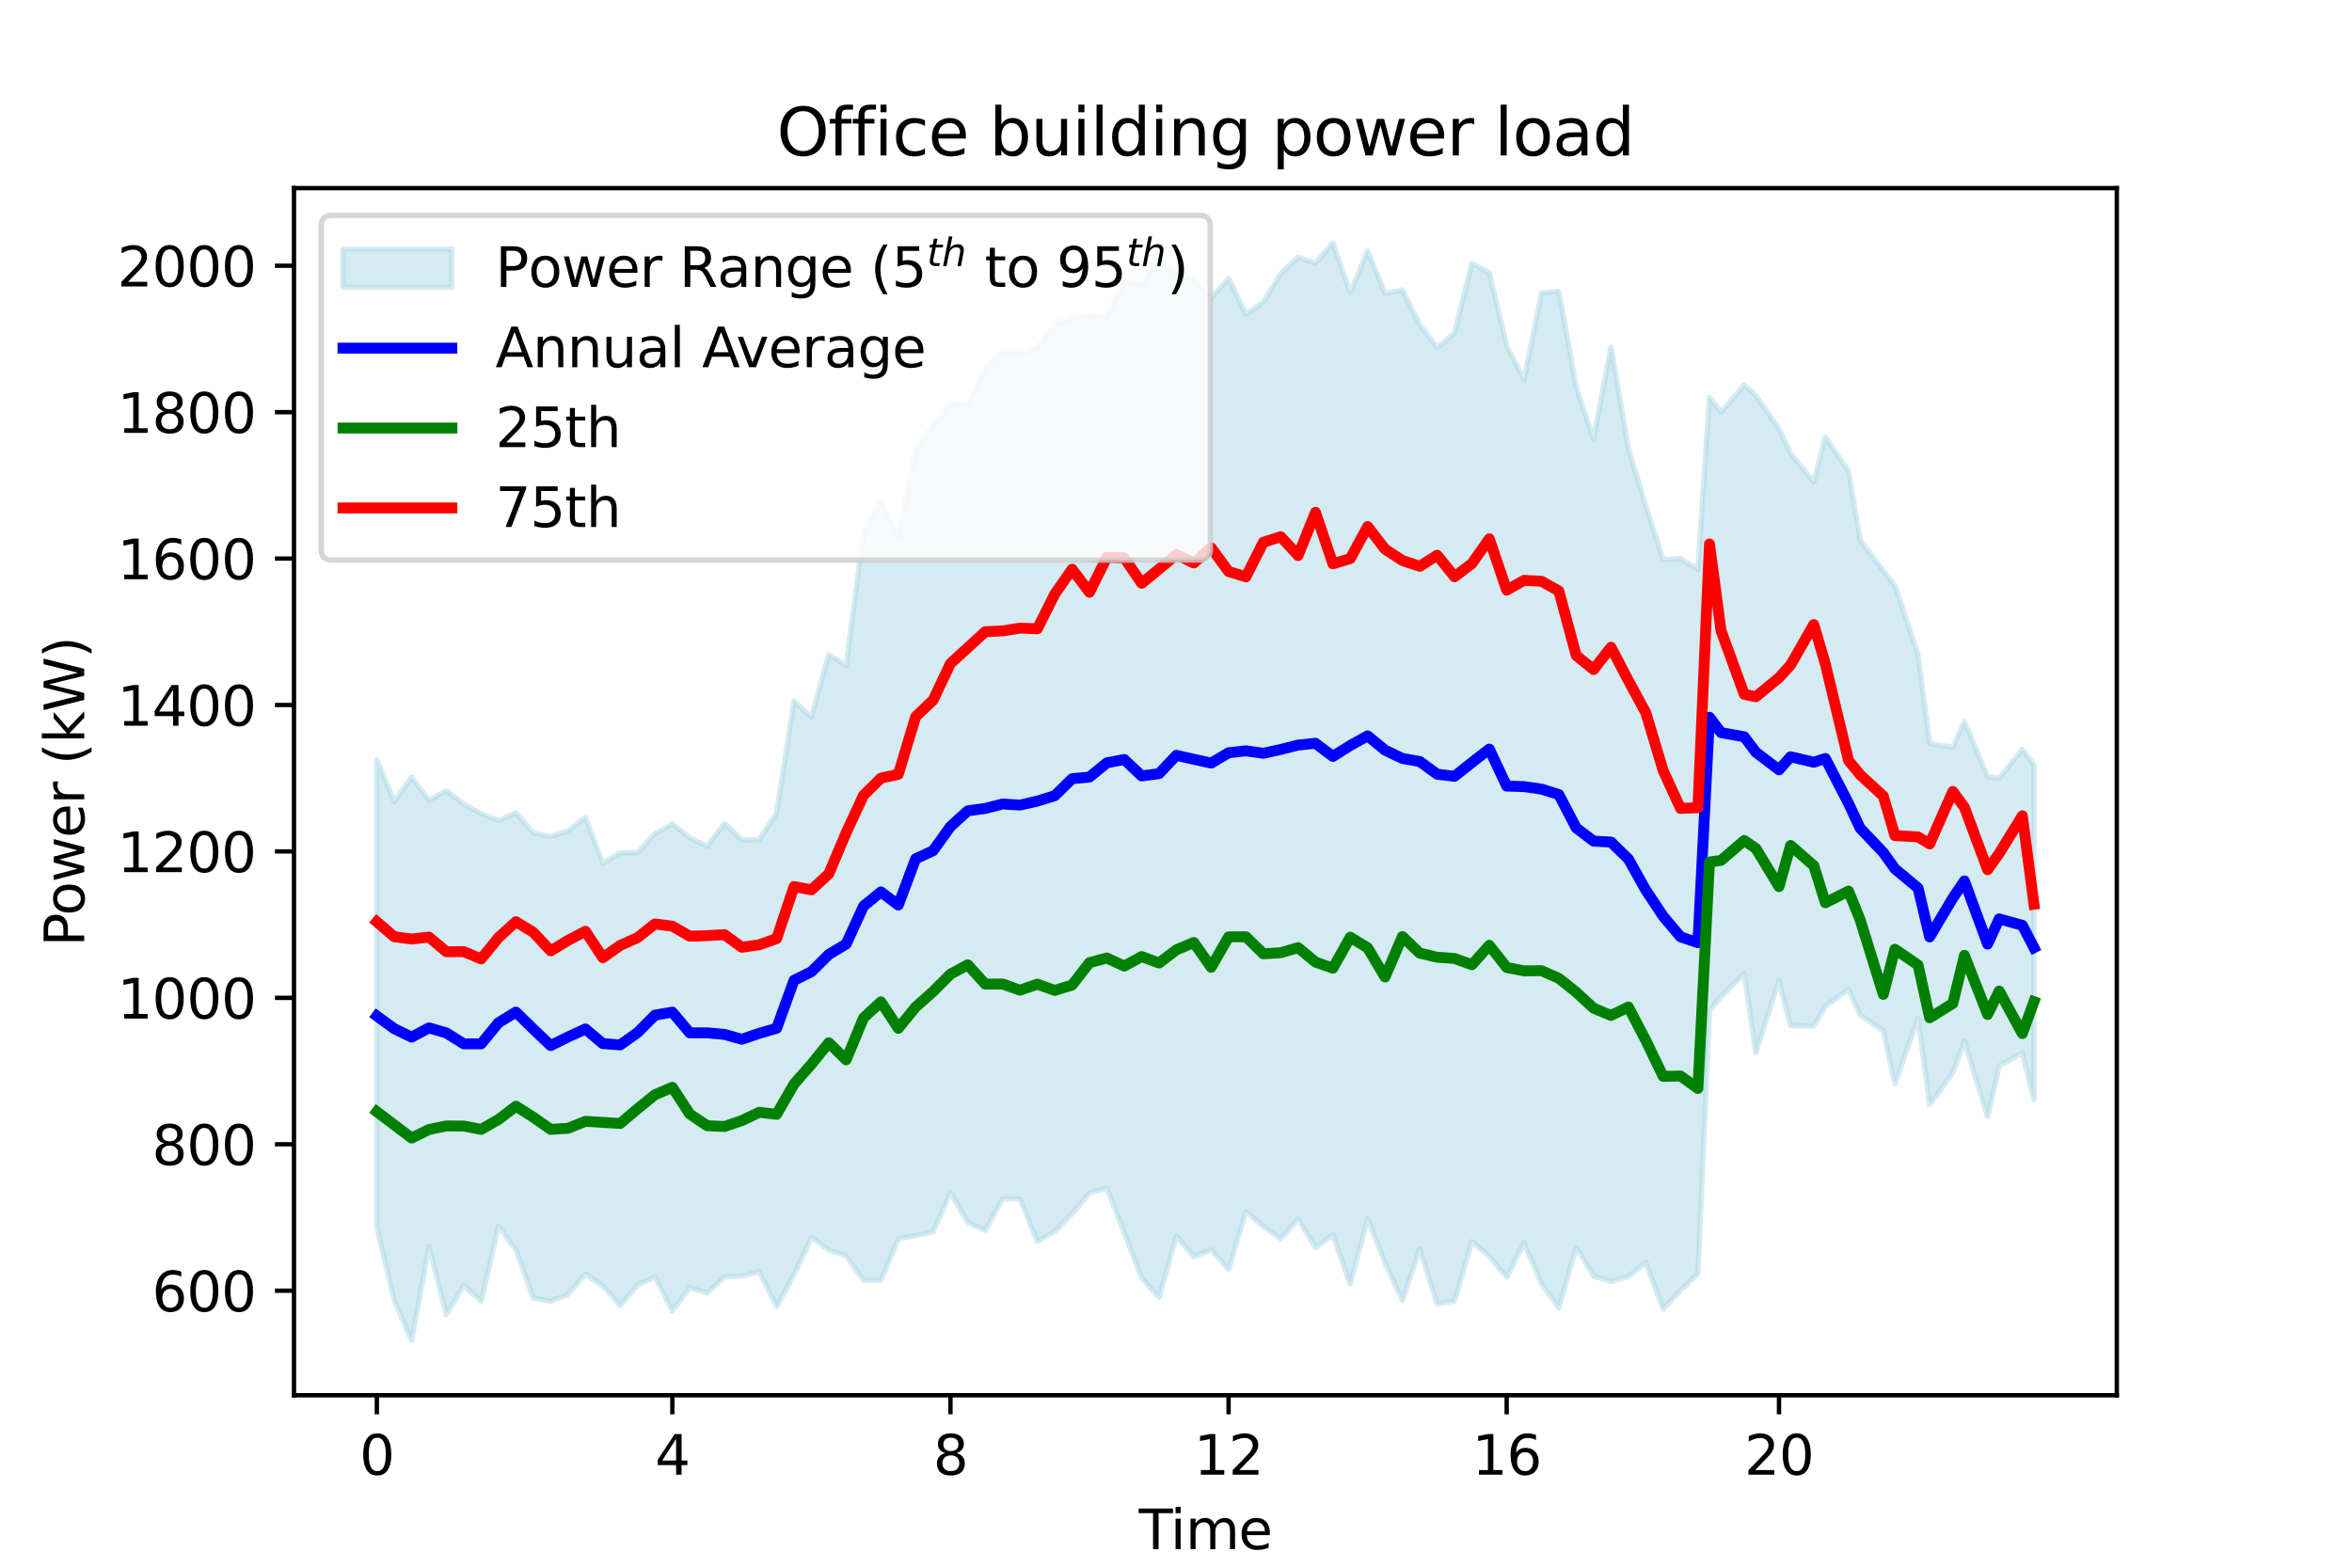 <?xml version="1.0" encoding="utf-8" standalone="no"?>
<!DOCTYPE svg PUBLIC "-//W3C//DTD SVG 1.1//EN"
  "http://www.w3.org/Graphics/SVG/1.1/DTD/svg11.dtd">
<svg xmlns:xlink="http://www.w3.org/1999/xlink" width="432pt" height="288pt" viewBox="0 0 432 288" xmlns="http://www.w3.org/2000/svg" version="1.1">
 <defs>
  <style type="text/css">*{stroke-linejoin: round; stroke-linecap: butt}</style>
 </defs>
 <g id="figure_1">
  <g id="patch_1">
   <path d="M 0 288 
L 432 288 
L 432 0 
L 0 0 
z
" style="fill: #ffffff"/>
  </g>
  <g id="axes_1">
   <g id="patch_2">
    <path d="M 54 256.32 
L 388.8 256.32 
L 388.8 34.56 
L 54 34.56 
z
" style="fill: #ffffff"/>
   </g>
   <g id="PolyCollection_1">
    <defs>
     <path id="m3399d081d1" d="M 69.218 -148.45 
L 69.218 -62.64 
L 72.411 -49.159 
L 75.603 -41.76 
L 78.796 -59.063 
L 81.989 -46.482 
L 85.181 -51.9 
L 88.374 -48.954 
L 91.567 -62.774 
L 94.759 -58.445 
L 97.952 -49.557 
L 101.144 -48.953 
L 104.337 -50.221 
L 107.53 -53.943 
L 110.722 -51.762 
L 113.915 -48.176 
L 117.108 -51.951 
L 120.3 -53.439 
L 123.493 -47.196 
L 126.685 -51.488 
L 129.878 -50.454 
L 133.071 -53.433 
L 136.263 -53.584 
L 139.456 -54.384 
L 142.649 -48.027 
L 145.841 -53.855 
L 149.034 -60.658 
L 152.226 -58.367 
L 155.419 -57.255 
L 158.612 -52.765 
L 161.804 -52.813 
L 164.997 -60.463 
L 168.19 -61.005 
L 171.382 -61.758 
L 174.575 -68.893 
L 177.767 -63.439 
L 180.96 -61.98 
L 184.153 -67.766 
L 187.345 -67.739 
L 190.538 -59.975 
L 193.731 -61.768 
L 196.923 -65.078 
L 200.116 -68.861 
L 203.308 -69.735 
L 206.501 -61.574 
L 209.694 -53.267 
L 212.886 -49.664 
L 216.079 -60.986 
L 219.272 -57.127 
L 222.464 -58.417 
L 225.657 -54.832 
L 228.849 -65.425 
L 232.042 -62.714 
L 235.235 -60.432 
L 238.427 -64.091 
L 241.62 -58.815 
L 244.813 -61.116 
L 248.005 -52.187 
L 251.198 -64.136 
L 254.39 -56.035 
L 257.583 -49.137 
L 260.776 -58.571 
L 263.968 -48.457 
L 267.161 -48.999 
L 270.354 -59.933 
L 273.546 -57.185 
L 276.739 -53.362 
L 279.931 -59.679 
L 283.124 -52.172 
L 286.317 -47.776 
L 289.509 -58.84 
L 292.702 -53.596 
L 295.895 -52.591 
L 299.087 -53.485 
L 302.28 -56.11 
L 305.472 -47.526 
L 308.665 -50.926 
L 311.858 -54.033 
L 313.986 -102.366 
L 316.115 -104.894 
L 320.371 -109.192 
L 322.5 -94.631 
L 326.757 -107.912 
L 328.885 -99.58 
L 333.142 -99.506 
L 335.27 -103.177 
L 339.527 -106.217 
L 341.656 -101.544 
L 345.912 -98.641 
L 348.041 -88.913 
L 352.298 -100.992 
L 354.426 -85.089 
L 358.683 -90.934 
L 360.811 -96.722 
L 365.068 -82.859 
L 367.197 -92.158 
L 371.453 -94.564 
L 373.582 -86.018 
L 373.582 -147.473 
L 373.582 -147.473 
L 371.453 -150.317 
L 367.197 -145.031 
L 365.068 -145.264 
L 360.811 -155.402 
L 358.683 -150.708 
L 354.426 -151.384 
L 352.298 -167.616 
L 348.041 -180.41 
L 345.912 -183.114 
L 341.656 -188.779 
L 339.527 -201.429 
L 335.27 -207.717 
L 333.142 -199.413 
L 328.885 -204.717 
L 326.757 -209.138 
L 322.5 -215.309 
L 320.371 -217.252 
L 316.115 -212.213 
L 313.986 -214.988 
L 311.858 -183.38 
L 308.665 -185.34 
L 305.472 -185.132 
L 302.28 -195.075 
L 299.087 -205.563 
L 295.895 -224.216 
L 292.702 -207.29 
L 289.509 -216.807 
L 286.317 -234.455 
L 283.124 -234.149 
L 279.931 -218.179 
L 276.739 -224.463 
L 273.546 -237.855 
L 270.354 -239.595 
L 267.161 -226.808 
L 263.968 -224.075 
L 260.776 -228.333 
L 257.583 -234.707 
L 254.39 -234.073 
L 251.198 -241.87 
L 248.005 -234.124 
L 244.813 -243.36 
L 241.62 -239.62 
L 238.427 -240.738 
L 235.235 -237.702 
L 232.042 -232.517 
L 228.849 -230.238 
L 225.657 -236.835 
L 222.464 -233.193 
L 219.272 -236.561 
L 216.079 -237.742 
L 212.886 -240.526 
L 209.694 -235.668 
L 206.501 -236.461 
L 203.308 -229.894 
L 200.116 -230.136 
L 196.923 -229.582 
L 193.731 -228.524 
L 190.538 -224.138 
L 187.345 -223.132 
L 184.153 -223.522 
L 180.96 -220.406 
L 177.767 -213.717 
L 174.575 -214.027 
L 171.382 -209.942 
L 168.19 -205.465 
L 164.997 -189.466 
L 161.804 -195.861 
L 158.612 -190.1 
L 155.419 -165.671 
L 152.226 -167.726 
L 149.034 -156.218 
L 145.841 -159.214 
L 142.649 -138.642 
L 139.456 -133.736 
L 136.263 -133.693 
L 133.071 -136.69 
L 129.878 -132.505 
L 126.685 -134.1 
L 123.493 -136.598 
L 120.3 -134.853 
L 117.108 -131.342 
L 113.915 -131.303 
L 110.722 -129.386 
L 107.53 -137.845 
L 104.337 -135.361 
L 101.144 -134.288 
L 97.952 -134.99 
L 94.759 -138.674 
L 91.567 -137.237 
L 88.374 -138.526 
L 85.181 -140.259 
L 81.989 -142.695 
L 78.796 -140.974 
L 75.603 -145.214 
L 72.411 -140.703 
L 69.218 -148.45 
z
" style="stroke: #add8e6; stroke-opacity: 0.5"/>
    </defs>
    <g clip-path="url(#p58f0f48552)">
     <use xlink:href="#m3399d081d1" x="0" y="288" style="fill: #add8e6; fill-opacity: 0.5; stroke: #add8e6; stroke-opacity: 0.5"/>
    </g>
   </g>
   <g id="matplotlib.axis_1">
    <g id="xtick_1">
     <g id="line2d_1">
      <defs>
       <path id="m58520ce8cb" d="M 0 0 
L 0 3.5 
" style="stroke: #000000; stroke-width: 0.8"/>
      </defs>
      <g>
       <use xlink:href="#m58520ce8cb" x="69.218" y="256.32" style="stroke: #000000; stroke-width: 0.8"/>
      </g>
     </g>
     <g id="text_1">
      <!-- 0 -->
      <g transform="translate(66.037 270.918) scale(0.1 -0.1)">
       <defs>
        <path id="DejaVuSans-30" d="M 2034 4250 
Q 1547 4250 1301 3770 
Q 1056 3291 1056 2328 
Q 1056 1369 1301 889 
Q 1547 409 2034 409 
Q 2525 409 2770 889 
Q 3016 1369 3016 2328 
Q 3016 3291 2770 3770 
Q 2525 4250 2034 4250 
z
M 2034 4750 
Q 2819 4750 3233 4129 
Q 3647 3509 3647 2328 
Q 3647 1150 3233 529 
Q 2819 -91 2034 -91 
Q 1250 -91 836 529 
Q 422 1150 422 2328 
Q 422 3509 836 4129 
Q 1250 4750 2034 4750 
z
" transform="scale(0.016)"/>
       </defs>
       <use xlink:href="#DejaVuSans-30"/>
      </g>
     </g>
    </g>
    <g id="xtick_2">
     <g id="line2d_2">
      <g>
       <use xlink:href="#m58520ce8cb" x="123.493" y="256.32" style="stroke: #000000; stroke-width: 0.8"/>
      </g>
     </g>
     <g id="text_2">
      <!-- 4 -->
      <g transform="translate(120.312 270.918) scale(0.1 -0.1)">
       <defs>
        <path id="DejaVuSans-34" d="M 2419 4116 
L 825 1625 
L 2419 1625 
L 2419 4116 
z
M 2253 4666 
L 3047 4666 
L 3047 1625 
L 3713 1625 
L 3713 1100 
L 3047 1100 
L 3047 0 
L 2419 0 
L 2419 1100 
L 313 1100 
L 313 1709 
L 2253 4666 
z
" transform="scale(0.016)"/>
       </defs>
       <use xlink:href="#DejaVuSans-34"/>
      </g>
     </g>
    </g>
    <g id="xtick_3">
     <g id="line2d_3">
      <g>
       <use xlink:href="#m58520ce8cb" x="174.575" y="256.32" style="stroke: #000000; stroke-width: 0.8"/>
      </g>
     </g>
     <g id="text_3">
      <!-- 8 -->
      <g transform="translate(171.394 270.918) scale(0.1 -0.1)">
       <defs>
        <path id="DejaVuSans-38" d="M 2034 2216 
Q 1584 2216 1326 1975 
Q 1069 1734 1069 1313 
Q 1069 891 1326 650 
Q 1584 409 2034 409 
Q 2484 409 2743 651 
Q 3003 894 3003 1313 
Q 3003 1734 2745 1975 
Q 2488 2216 2034 2216 
z
M 1403 2484 
Q 997 2584 770 2862 
Q 544 3141 544 3541 
Q 544 4100 942 4425 
Q 1341 4750 2034 4750 
Q 2731 4750 3128 4425 
Q 3525 4100 3525 3541 
Q 3525 3141 3298 2862 
Q 3072 2584 2669 2484 
Q 3125 2378 3379 2068 
Q 3634 1759 3634 1313 
Q 3634 634 3220 271 
Q 2806 -91 2034 -91 
Q 1263 -91 848 271 
Q 434 634 434 1313 
Q 434 1759 690 2068 
Q 947 2378 1403 2484 
z
M 1172 3481 
Q 1172 3119 1398 2916 
Q 1625 2713 2034 2713 
Q 2441 2713 2670 2916 
Q 2900 3119 2900 3481 
Q 2900 3844 2670 4047 
Q 2441 4250 2034 4250 
Q 1625 4250 1398 4047 
Q 1172 3844 1172 3481 
z
" transform="scale(0.016)"/>
       </defs>
       <use xlink:href="#DejaVuSans-38"/>
      </g>
     </g>
    </g>
    <g id="xtick_4">
     <g id="line2d_4">
      <g>
       <use xlink:href="#m58520ce8cb" x="225.657" y="256.32" style="stroke: #000000; stroke-width: 0.8"/>
      </g>
     </g>
     <g id="text_4">
      <!-- 12 -->
      <g transform="translate(219.294 270.918) scale(0.1 -0.1)">
       <defs>
        <path id="DejaVuSans-31" d="M 794 531 
L 1825 531 
L 1825 4091 
L 703 3866 
L 703 4441 
L 1819 4666 
L 2450 4666 
L 2450 531 
L 3481 531 
L 3481 0 
L 794 0 
L 794 531 
z
" transform="scale(0.016)"/>
        <path id="DejaVuSans-32" d="M 1228 531 
L 3431 531 
L 3431 0 
L 469 0 
L 469 531 
Q 828 903 1448 1529 
Q 2069 2156 2228 2338 
Q 2531 2678 2651 2914 
Q 2772 3150 2772 3378 
Q 2772 3750 2511 3984 
Q 2250 4219 1831 4219 
Q 1534 4219 1204 4116 
Q 875 4013 500 3803 
L 500 4441 
Q 881 4594 1212 4672 
Q 1544 4750 1819 4750 
Q 2544 4750 2975 4387 
Q 3406 4025 3406 3419 
Q 3406 3131 3298 2873 
Q 3191 2616 2906 2266 
Q 2828 2175 2409 1742 
Q 1991 1309 1228 531 
z
" transform="scale(0.016)"/>
       </defs>
       <use xlink:href="#DejaVuSans-31"/>
       <use xlink:href="#DejaVuSans-32" x="63.623"/>
      </g>
     </g>
    </g>
    <g id="xtick_5">
     <g id="line2d_5">
      <g>
       <use xlink:href="#m58520ce8cb" x="276.739" y="256.32" style="stroke: #000000; stroke-width: 0.8"/>
      </g>
     </g>
     <g id="text_5">
      <!-- 16 -->
      <g transform="translate(270.376 270.918) scale(0.1 -0.1)">
       <defs>
        <path id="DejaVuSans-36" d="M 2113 2584 
Q 1688 2584 1439 2293 
Q 1191 2003 1191 1497 
Q 1191 994 1439 701 
Q 1688 409 2113 409 
Q 2538 409 2786 701 
Q 3034 994 3034 1497 
Q 3034 2003 2786 2293 
Q 2538 2584 2113 2584 
z
M 3366 4563 
L 3366 3988 
Q 3128 4100 2886 4159 
Q 2644 4219 2406 4219 
Q 1781 4219 1451 3797 
Q 1122 3375 1075 2522 
Q 1259 2794 1537 2939 
Q 1816 3084 2150 3084 
Q 2853 3084 3261 2657 
Q 3669 2231 3669 1497 
Q 3669 778 3244 343 
Q 2819 -91 2113 -91 
Q 1303 -91 875 529 
Q 447 1150 447 2328 
Q 447 3434 972 4092 
Q 1497 4750 2381 4750 
Q 2619 4750 2861 4703 
Q 3103 4656 3366 4563 
z
" transform="scale(0.016)"/>
       </defs>
       <use xlink:href="#DejaVuSans-31"/>
       <use xlink:href="#DejaVuSans-36" x="63.623"/>
      </g>
     </g>
    </g>
    <g id="xtick_6">
     <g id="line2d_6">
      <g>
       <use xlink:href="#m58520ce8cb" x="326.757" y="256.32" style="stroke: #000000; stroke-width: 0.8"/>
      </g>
     </g>
     <g id="text_6">
      <!-- 20 -->
      <g transform="translate(320.394 270.918) scale(0.1 -0.1)">
       <use xlink:href="#DejaVuSans-32"/>
       <use xlink:href="#DejaVuSans-30" x="63.623"/>
      </g>
     </g>
    </g>
    <g id="text_7">
     <!-- Time -->
     <g transform="translate(209.166 284.597) scale(0.1 -0.1)">
      <defs>
       <path id="DejaVuSans-54" d="M -19 4666 
L 3928 4666 
L 3928 4134 
L 2272 4134 
L 2272 0 
L 1638 0 
L 1638 4134 
L -19 4134 
L -19 4666 
z
" transform="scale(0.016)"/>
       <path id="DejaVuSans-69" d="M 603 3500 
L 1178 3500 
L 1178 0 
L 603 0 
L 603 3500 
z
M 603 4863 
L 1178 4863 
L 1178 4134 
L 603 4134 
L 603 4863 
z
" transform="scale(0.016)"/>
       <path id="DejaVuSans-6d" d="M 3328 2828 
Q 3544 3216 3844 3400 
Q 4144 3584 4550 3584 
Q 5097 3584 5394 3201 
Q 5691 2819 5691 2113 
L 5691 0 
L 5113 0 
L 5113 2094 
Q 5113 2597 4934 2840 
Q 4756 3084 4391 3084 
Q 3944 3084 3684 2787 
Q 3425 2491 3425 1978 
L 3425 0 
L 2847 0 
L 2847 2094 
Q 2847 2600 2669 2842 
Q 2491 3084 2119 3084 
Q 1678 3084 1418 2786 
Q 1159 2488 1159 1978 
L 1159 0 
L 581 0 
L 581 3500 
L 1159 3500 
L 1159 2956 
Q 1356 3278 1631 3431 
Q 1906 3584 2284 3584 
Q 2666 3584 2933 3390 
Q 3200 3197 3328 2828 
z
" transform="scale(0.016)"/>
       <path id="DejaVuSans-65" d="M 3597 1894 
L 3597 1613 
L 953 1613 
Q 991 1019 1311 708 
Q 1631 397 2203 397 
Q 2534 397 2845 478 
Q 3156 559 3463 722 
L 3463 178 
Q 3153 47 2828 -22 
Q 2503 -91 2169 -91 
Q 1331 -91 842 396 
Q 353 884 353 1716 
Q 353 2575 817 3079 
Q 1281 3584 2069 3584 
Q 2775 3584 3186 3129 
Q 3597 2675 3597 1894 
z
M 3022 2063 
Q 3016 2534 2758 2815 
Q 2500 3097 2075 3097 
Q 1594 3097 1305 2825 
Q 1016 2553 972 2059 
L 3022 2063 
z
" transform="scale(0.016)"/>
      </defs>
      <use xlink:href="#DejaVuSans-54"/>
      <use xlink:href="#DejaVuSans-69" x="57.959"/>
      <use xlink:href="#DejaVuSans-6d" x="85.742"/>
      <use xlink:href="#DejaVuSans-65" x="183.154"/>
     </g>
    </g>
   </g>
   <g id="matplotlib.axis_2">
    <g id="ytick_1">
     <g id="line2d_7">
      <defs>
       <path id="m9b1279bb41" d="M 0 0 
L -3.5 0 
" style="stroke: #000000; stroke-width: 0.8"/>
      </defs>
      <g>
       <use xlink:href="#m9b1279bb41" x="54" y="237.113" style="stroke: #000000; stroke-width: 0.8"/>
      </g>
     </g>
     <g id="text_8">
      <!-- 600 -->
      <g transform="translate(27.913 240.912) scale(0.1 -0.1)">
       <use xlink:href="#DejaVuSans-36"/>
       <use xlink:href="#DejaVuSans-30" x="63.623"/>
       <use xlink:href="#DejaVuSans-30" x="127.246"/>
      </g>
     </g>
    </g>
    <g id="ytick_2">
     <g id="line2d_8">
      <g>
       <use xlink:href="#m9b1279bb41" x="54" y="210.214" style="stroke: #000000; stroke-width: 0.8"/>
      </g>
     </g>
     <g id="text_9">
      <!-- 800 -->
      <g transform="translate(27.913 214.013) scale(0.1 -0.1)">
       <use xlink:href="#DejaVuSans-38"/>
       <use xlink:href="#DejaVuSans-30" x="63.623"/>
       <use xlink:href="#DejaVuSans-30" x="127.246"/>
      </g>
     </g>
    </g>
    <g id="ytick_3">
     <g id="line2d_9">
      <g>
       <use xlink:href="#m9b1279bb41" x="54" y="183.315" style="stroke: #000000; stroke-width: 0.8"/>
      </g>
     </g>
     <g id="text_10">
      <!-- 1000 -->
      <g transform="translate(21.55 187.114) scale(0.1 -0.1)">
       <use xlink:href="#DejaVuSans-31"/>
       <use xlink:href="#DejaVuSans-30" x="63.623"/>
       <use xlink:href="#DejaVuSans-30" x="127.246"/>
       <use xlink:href="#DejaVuSans-30" x="190.869"/>
      </g>
     </g>
    </g>
    <g id="ytick_4">
     <g id="line2d_10">
      <g>
       <use xlink:href="#m9b1279bb41" x="54" y="156.415" style="stroke: #000000; stroke-width: 0.8"/>
      </g>
     </g>
     <g id="text_11">
      <!-- 1200 -->
      <g transform="translate(21.55 160.215) scale(0.1 -0.1)">
       <use xlink:href="#DejaVuSans-31"/>
       <use xlink:href="#DejaVuSans-32" x="63.623"/>
       <use xlink:href="#DejaVuSans-30" x="127.246"/>
       <use xlink:href="#DejaVuSans-30" x="190.869"/>
      </g>
     </g>
    </g>
    <g id="ytick_5">
     <g id="line2d_11">
      <g>
       <use xlink:href="#m9b1279bb41" x="54" y="129.516" style="stroke: #000000; stroke-width: 0.8"/>
      </g>
     </g>
     <g id="text_12">
      <!-- 1400 -->
      <g transform="translate(21.55 133.315) scale(0.1 -0.1)">
       <use xlink:href="#DejaVuSans-31"/>
       <use xlink:href="#DejaVuSans-34" x="63.623"/>
       <use xlink:href="#DejaVuSans-30" x="127.246"/>
       <use xlink:href="#DejaVuSans-30" x="190.869"/>
      </g>
     </g>
    </g>
    <g id="ytick_6">
     <g id="line2d_12">
      <g>
       <use xlink:href="#m9b1279bb41" x="54" y="102.617" style="stroke: #000000; stroke-width: 0.8"/>
      </g>
     </g>
     <g id="text_13">
      <!-- 1600 -->
      <g transform="translate(21.55 106.416) scale(0.1 -0.1)">
       <use xlink:href="#DejaVuSans-31"/>
       <use xlink:href="#DejaVuSans-36" x="63.623"/>
       <use xlink:href="#DejaVuSans-30" x="127.246"/>
       <use xlink:href="#DejaVuSans-30" x="190.869"/>
      </g>
     </g>
    </g>
    <g id="ytick_7">
     <g id="line2d_13">
      <g>
       <use xlink:href="#m9b1279bb41" x="54" y="75.718" style="stroke: #000000; stroke-width: 0.8"/>
      </g>
     </g>
     <g id="text_14">
      <!-- 1800 -->
      <g transform="translate(21.55 79.517) scale(0.1 -0.1)">
       <use xlink:href="#DejaVuSans-31"/>
       <use xlink:href="#DejaVuSans-38" x="63.623"/>
       <use xlink:href="#DejaVuSans-30" x="127.246"/>
       <use xlink:href="#DejaVuSans-30" x="190.869"/>
      </g>
     </g>
    </g>
    <g id="ytick_8">
     <g id="line2d_14">
      <g>
       <use xlink:href="#m9b1279bb41" x="54" y="48.818" style="stroke: #000000; stroke-width: 0.8"/>
      </g>
     </g>
     <g id="text_15">
      <!-- 2000 -->
      <g transform="translate(21.55 52.618) scale(0.1 -0.1)">
       <use xlink:href="#DejaVuSans-32"/>
       <use xlink:href="#DejaVuSans-30" x="63.623"/>
       <use xlink:href="#DejaVuSans-30" x="127.246"/>
       <use xlink:href="#DejaVuSans-30" x="190.869"/>
      </g>
     </g>
    </g>
    <g id="text_16">
     <!-- Power (kW) -->
     <g transform="translate(15.47 173.884) rotate(-90) scale(0.1 -0.1)">
      <defs>
       <path id="DejaVuSans-50" d="M 1259 4147 
L 1259 2394 
L 2053 2394 
Q 2494 2394 2734 2622 
Q 2975 2850 2975 3272 
Q 2975 3691 2734 3919 
Q 2494 4147 2053 4147 
L 1259 4147 
z
M 628 4666 
L 2053 4666 
Q 2838 4666 3239 4311 
Q 3641 3956 3641 3272 
Q 3641 2581 3239 2228 
Q 2838 1875 2053 1875 
L 1259 1875 
L 1259 0 
L 628 0 
L 628 4666 
z
" transform="scale(0.016)"/>
       <path id="DejaVuSans-6f" d="M 1959 3097 
Q 1497 3097 1228 2736 
Q 959 2375 959 1747 
Q 959 1119 1226 758 
Q 1494 397 1959 397 
Q 2419 397 2687 759 
Q 2956 1122 2956 1747 
Q 2956 2369 2687 2733 
Q 2419 3097 1959 3097 
z
M 1959 3584 
Q 2709 3584 3137 3096 
Q 3566 2609 3566 1747 
Q 3566 888 3137 398 
Q 2709 -91 1959 -91 
Q 1206 -91 779 398 
Q 353 888 353 1747 
Q 353 2609 779 3096 
Q 1206 3584 1959 3584 
z
" transform="scale(0.016)"/>
       <path id="DejaVuSans-77" d="M 269 3500 
L 844 3500 
L 1563 769 
L 2278 3500 
L 2956 3500 
L 3675 769 
L 4391 3500 
L 4966 3500 
L 4050 0 
L 3372 0 
L 2619 2869 
L 1863 0 
L 1184 0 
L 269 3500 
z
" transform="scale(0.016)"/>
       <path id="DejaVuSans-72" d="M 2631 2963 
Q 2534 3019 2420 3045 
Q 2306 3072 2169 3072 
Q 1681 3072 1420 2755 
Q 1159 2438 1159 1844 
L 1159 0 
L 581 0 
L 581 3500 
L 1159 3500 
L 1159 2956 
Q 1341 3275 1631 3429 
Q 1922 3584 2338 3584 
Q 2397 3584 2469 3576 
Q 2541 3569 2628 3553 
L 2631 2963 
z
" transform="scale(0.016)"/>
       <path id="DejaVuSans-20" transform="scale(0.016)"/>
       <path id="DejaVuSans-28" d="M 1984 4856 
Q 1566 4138 1362 3434 
Q 1159 2731 1159 2009 
Q 1159 1288 1364 580 
Q 1569 -128 1984 -844 
L 1484 -844 
Q 1016 -109 783 600 
Q 550 1309 550 2009 
Q 550 2706 781 3412 
Q 1013 4119 1484 4856 
L 1984 4856 
z
" transform="scale(0.016)"/>
       <path id="DejaVuSans-6b" d="M 581 4863 
L 1159 4863 
L 1159 1991 
L 2875 3500 
L 3609 3500 
L 1753 1863 
L 3688 0 
L 2938 0 
L 1159 1709 
L 1159 0 
L 581 0 
L 581 4863 
z
" transform="scale(0.016)"/>
       <path id="DejaVuSans-57" d="M 213 4666 
L 850 4666 
L 1831 722 
L 2809 4666 
L 3519 4666 
L 4500 722 
L 5478 4666 
L 6119 4666 
L 4947 0 
L 4153 0 
L 3169 4050 
L 2175 0 
L 1381 0 
L 213 4666 
z
" transform="scale(0.016)"/>
       <path id="DejaVuSans-29" d="M 513 4856 
L 1013 4856 
Q 1481 4119 1714 3412 
Q 1947 2706 1947 2009 
Q 1947 1309 1714 600 
Q 1481 -109 1013 -844 
L 513 -844 
Q 928 -128 1133 580 
Q 1338 1288 1338 2009 
Q 1338 2731 1133 3434 
Q 928 4138 513 4856 
z
" transform="scale(0.016)"/>
      </defs>
      <use xlink:href="#DejaVuSans-50"/>
      <use xlink:href="#DejaVuSans-6f" x="56.678"/>
      <use xlink:href="#DejaVuSans-77" x="117.859"/>
      <use xlink:href="#DejaVuSans-65" x="199.646"/>
      <use xlink:href="#DejaVuSans-72" x="261.17"/>
      <use xlink:href="#DejaVuSans-20" x="302.283"/>
      <use xlink:href="#DejaVuSans-28" x="334.07"/>
      <use xlink:href="#DejaVuSans-6b" x="373.084"/>
      <use xlink:href="#DejaVuSans-57" x="430.994"/>
      <use xlink:href="#DejaVuSans-29" x="529.871"/>
     </g>
    </g>
   </g>
   <g id="line2d_15">
    <path d="M 69.218 186.652 
L 72.411 188.98 
L 75.603 190.533 
L 78.796 188.828 
L 81.989 189.761 
L 85.181 191.763 
L 88.374 191.767 
L 91.567 187.881 
L 94.759 185.922 
L 97.952 189.043 
L 101.144 192.084 
L 104.337 190.5 
L 107.53 189.033 
L 110.722 191.72 
L 113.915 191.963 
L 117.108 189.699 
L 120.3 186.49 
L 123.493 185.939 
L 126.685 189.739 
L 129.878 189.738 
L 133.071 190.034 
L 136.263 190.924 
L 139.456 189.836 
L 142.649 188.906 
L 145.841 180.091 
L 149.034 178.514 
L 152.226 175.351 
L 155.419 173.425 
L 158.612 166.457 
L 161.804 163.853 
L 164.997 166.267 
L 168.19 157.759 
L 171.382 156.287 
L 174.575 151.843 
L 177.767 148.95 
L 180.96 148.522 
L 184.153 147.697 
L 187.345 147.904 
L 190.538 147.169 
L 193.731 146.182 
L 196.923 143.052 
L 200.116 142.752 
L 203.308 140.135 
L 206.501 139.53 
L 209.694 142.549 
L 212.886 142.127 
L 216.079 138.757 
L 219.272 139.491 
L 222.464 140.183 
L 225.657 138.291 
L 228.849 137.934 
L 232.042 138.391 
L 235.235 137.687 
L 238.427 136.879 
L 241.62 136.55 
L 244.813 138.961 
L 248.005 136.954 
L 251.198 135.187 
L 254.39 137.806 
L 257.583 139.334 
L 260.776 139.898 
L 263.968 142.225 
L 267.161 142.615 
L 270.354 140.082 
L 273.546 137.612 
L 276.739 144.407 
L 279.931 144.512 
L 283.124 144.968 
L 286.317 145.968 
L 289.509 152.096 
L 292.702 154.517 
L 295.895 154.698 
L 299.087 157.801 
L 302.28 163.499 
L 305.472 168.319 
L 308.665 172.105 
L 311.858 173.185 
L 313.986 131.774 
L 316.115 134.597 
L 320.371 135.354 
L 322.5 138.185 
L 326.757 141.423 
L 328.885 139.023 
L 333.142 140.032 
L 335.27 139.349 
L 339.527 147.586 
L 341.656 152.141 
L 345.912 156.62 
L 348.041 159.598 
L 352.298 163.153 
L 354.426 172.13 
L 358.683 164.977 
L 360.811 161.837 
L 365.068 173.437 
L 367.197 168.812 
L 371.453 169.99 
L 373.582 174.09 
" clip-path="url(#p58f0f48552)" style="fill: none; stroke: #0000ff; stroke-width: 2; stroke-linecap: square"/>
   </g>
   <g id="line2d_16">
    <path d="M 69.218 204.229 
L 72.411 206.65 
L 75.603 209.071 
L 78.796 207.5 
L 81.989 206.851 
L 85.181 206.867 
L 88.374 207.477 
L 91.567 205.661 
L 94.759 203.22 
L 97.952 205.237 
L 101.144 207.477 
L 104.337 207.276 
L 107.53 205.994 
L 110.722 206.196 
L 113.915 206.397 
L 117.108 203.699 
L 120.3 201.114 
L 123.493 199.746 
L 126.685 204.652 
L 129.878 206.801 
L 133.071 206.949 
L 136.263 205.858 
L 139.456 204.345 
L 142.649 204.706 
L 145.841 199.15 
L 149.034 195.511 
L 152.226 191.569 
L 155.419 194.696 
L 158.612 186.991 
L 161.804 184.054 
L 164.997 188.916 
L 168.19 184.992 
L 171.382 182.161 
L 174.575 178.956 
L 177.767 177.245 
L 180.96 180.791 
L 184.153 180.768 
L 187.345 181.912 
L 190.538 180.797 
L 193.731 181.949 
L 196.923 180.965 
L 200.116 176.843 
L 203.308 176 
L 206.501 177.477 
L 209.694 175.735 
L 212.886 176.916 
L 216.079 174.492 
L 219.272 173.145 
L 222.464 177.702 
L 225.657 172.111 
L 228.849 172.092 
L 232.042 175.228 
L 235.235 175.025 
L 238.427 174.09 
L 241.62 176.741 
L 244.813 177.868 
L 248.005 172.173 
L 251.198 174.12 
L 254.39 179.485 
L 257.583 172.056 
L 260.776 175.104 
L 263.968 175.854 
L 267.161 176.081 
L 270.354 177.228 
L 273.546 173.667 
L 276.739 177.735 
L 279.931 178.359 
L 283.124 178.323 
L 286.317 179.724 
L 289.509 182.277 
L 292.702 185.219 
L 295.895 186.547 
L 299.087 184.999 
L 302.28 191.103 
L 305.472 197.74 
L 308.665 197.669 
L 311.858 199.952 
L 313.986 158.365 
L 316.115 158.061 
L 320.371 154.41 
L 322.5 155.863 
L 326.757 162.881 
L 328.885 155.321 
L 333.142 159.026 
L 335.27 165.85 
L 339.527 163.709 
L 341.656 168.974 
L 345.912 182.678 
L 348.041 174.38 
L 352.298 177.287 
L 354.426 186.977 
L 358.683 184.346 
L 360.811 175.507 
L 365.068 186.371 
L 367.197 182.066 
L 371.453 189.881 
L 373.582 184.015 
" clip-path="url(#p58f0f48552)" style="fill: none; stroke: #008000; stroke-width: 2; stroke-linecap: square"/>
   </g>
   <g id="line2d_17">
    <path d="M 69.218 169.347 
L 72.411 172.088 
L 75.603 172.514 
L 78.796 172.151 
L 81.989 174.847 
L 85.181 174.822 
L 88.374 176.158 
L 91.567 172.239 
L 94.759 169.327 
L 97.952 171.266 
L 101.144 174.69 
L 104.337 172.757 
L 107.53 171.079 
L 110.722 175.943 
L 113.915 173.674 
L 117.108 172.248 
L 120.3 169.736 
L 123.493 170.149 
L 126.685 171.982 
L 129.878 171.884 
L 133.071 171.706 
L 136.263 174.023 
L 139.456 173.564 
L 142.649 172.424 
L 145.841 162.876 
L 149.034 163.476 
L 152.226 160.543 
L 155.419 152.967 
L 158.612 146.094 
L 161.804 142.959 
L 164.997 142.252 
L 168.19 131.651 
L 171.382 128.63 
L 174.575 121.894 
L 177.767 118.972 
L 180.96 116.056 
L 184.153 115.903 
L 187.345 115.394 
L 190.538 115.512 
L 193.731 109.13 
L 196.923 104.572 
L 200.116 108.815 
L 203.308 102.378 
L 206.501 102.488 
L 209.694 107.154 
L 212.886 104.542 
L 216.079 101.881 
L 219.272 103.427 
L 222.464 100.632 
L 225.657 104.995 
L 228.849 105.96 
L 232.042 99.626 
L 235.235 98.593 
L 238.427 102.06 
L 241.62 94.123 
L 244.813 103.575 
L 248.005 102.622 
L 251.198 96.737 
L 254.39 100.877 
L 257.583 102.968 
L 260.776 104.033 
L 263.968 101.999 
L 267.161 105.955 
L 270.354 103.528 
L 273.546 98.985 
L 276.739 108.415 
L 279.931 106.619 
L 283.124 106.777 
L 286.317 108.568 
L 289.509 120.418 
L 292.702 122.998 
L 295.895 118.906 
L 299.087 125.026 
L 302.28 130.893 
L 305.472 141.547 
L 308.665 148.505 
L 311.858 148.392 
L 313.986 99.934 
L 316.115 115.881 
L 320.371 127.547 
L 322.5 127.997 
L 326.757 124.507 
L 328.885 122.162 
L 333.142 114.732 
L 335.27 121.998 
L 339.527 139.717 
L 341.656 142.328 
L 345.912 146.249 
L 348.041 153.494 
L 352.298 153.753 
L 354.426 155.042 
L 358.683 145.402 
L 360.811 148.316 
L 365.068 159.764 
L 367.197 156.779 
L 371.453 149.867 
L 373.582 166.122 
" clip-path="url(#p58f0f48552)" style="fill: none; stroke: #ff0000; stroke-width: 2; stroke-linecap: square"/>
   </g>
   <g id="patch_3">
    <path d="M 54 256.32 
L 54 34.56 
" style="fill: none; stroke: #000000; stroke-width: 0.8; stroke-linejoin: miter; stroke-linecap: square"/>
   </g>
   <g id="patch_4">
    <path d="M 388.8 256.32 
L 388.8 34.56 
" style="fill: none; stroke: #000000; stroke-width: 0.8; stroke-linejoin: miter; stroke-linecap: square"/>
   </g>
   <g id="patch_5">
    <path d="M 54 256.32 
L 388.8 256.32 
" style="fill: none; stroke: #000000; stroke-width: 0.8; stroke-linejoin: miter; stroke-linecap: square"/>
   </g>
   <g id="patch_6">
    <path d="M 54 34.56 
L 388.8 34.56 
" style="fill: none; stroke: #000000; stroke-width: 0.8; stroke-linejoin: miter; stroke-linecap: square"/>
   </g>
   <g id="text_17">
    <!-- Office building power load -->
    <g transform="translate(142.672 28.56) scale(0.12 -0.12)">
     <defs>
      <path id="DejaVuSans-4f" d="M 2522 4238 
Q 1834 4238 1429 3725 
Q 1025 3213 1025 2328 
Q 1025 1447 1429 934 
Q 1834 422 2522 422 
Q 3209 422 3611 934 
Q 4013 1447 4013 2328 
Q 4013 3213 3611 3725 
Q 3209 4238 2522 4238 
z
M 2522 4750 
Q 3503 4750 4090 4092 
Q 4678 3434 4678 2328 
Q 4678 1225 4090 567 
Q 3503 -91 2522 -91 
Q 1538 -91 948 565 
Q 359 1222 359 2328 
Q 359 3434 948 4092 
Q 1538 4750 2522 4750 
z
" transform="scale(0.016)"/>
      <path id="DejaVuSans-66" d="M 2375 4863 
L 2375 4384 
L 1825 4384 
Q 1516 4384 1395 4259 
Q 1275 4134 1275 3809 
L 1275 3500 
L 2222 3500 
L 2222 3053 
L 1275 3053 
L 1275 0 
L 697 0 
L 697 3053 
L 147 3053 
L 147 3500 
L 697 3500 
L 697 3744 
Q 697 4328 969 4595 
Q 1241 4863 1831 4863 
L 2375 4863 
z
" transform="scale(0.016)"/>
      <path id="DejaVuSans-63" d="M 3122 3366 
L 3122 2828 
Q 2878 2963 2633 3030 
Q 2388 3097 2138 3097 
Q 1578 3097 1268 2742 
Q 959 2388 959 1747 
Q 959 1106 1268 751 
Q 1578 397 2138 397 
Q 2388 397 2633 464 
Q 2878 531 3122 666 
L 3122 134 
Q 2881 22 2623 -34 
Q 2366 -91 2075 -91 
Q 1284 -91 818 406 
Q 353 903 353 1747 
Q 353 2603 823 3093 
Q 1294 3584 2113 3584 
Q 2378 3584 2631 3529 
Q 2884 3475 3122 3366 
z
" transform="scale(0.016)"/>
      <path id="DejaVuSans-62" d="M 3116 1747 
Q 3116 2381 2855 2742 
Q 2594 3103 2138 3103 
Q 1681 3103 1420 2742 
Q 1159 2381 1159 1747 
Q 1159 1113 1420 752 
Q 1681 391 2138 391 
Q 2594 391 2855 752 
Q 3116 1113 3116 1747 
z
M 1159 2969 
Q 1341 3281 1617 3432 
Q 1894 3584 2278 3584 
Q 2916 3584 3314 3078 
Q 3713 2572 3713 1747 
Q 3713 922 3314 415 
Q 2916 -91 2278 -91 
Q 1894 -91 1617 61 
Q 1341 213 1159 525 
L 1159 0 
L 581 0 
L 581 4863 
L 1159 4863 
L 1159 2969 
z
" transform="scale(0.016)"/>
      <path id="DejaVuSans-75" d="M 544 1381 
L 544 3500 
L 1119 3500 
L 1119 1403 
Q 1119 906 1312 657 
Q 1506 409 1894 409 
Q 2359 409 2629 706 
Q 2900 1003 2900 1516 
L 2900 3500 
L 3475 3500 
L 3475 0 
L 2900 0 
L 2900 538 
Q 2691 219 2414 64 
Q 2138 -91 1772 -91 
Q 1169 -91 856 284 
Q 544 659 544 1381 
z
M 1991 3584 
L 1991 3584 
z
" transform="scale(0.016)"/>
      <path id="DejaVuSans-6c" d="M 603 4863 
L 1178 4863 
L 1178 0 
L 603 0 
L 603 4863 
z
" transform="scale(0.016)"/>
      <path id="DejaVuSans-64" d="M 2906 2969 
L 2906 4863 
L 3481 4863 
L 3481 0 
L 2906 0 
L 2906 525 
Q 2725 213 2448 61 
Q 2172 -91 1784 -91 
Q 1150 -91 751 415 
Q 353 922 353 1747 
Q 353 2572 751 3078 
Q 1150 3584 1784 3584 
Q 2172 3584 2448 3432 
Q 2725 3281 2906 2969 
z
M 947 1747 
Q 947 1113 1208 752 
Q 1469 391 1925 391 
Q 2381 391 2643 752 
Q 2906 1113 2906 1747 
Q 2906 2381 2643 2742 
Q 2381 3103 1925 3103 
Q 1469 3103 1208 2742 
Q 947 2381 947 1747 
z
" transform="scale(0.016)"/>
      <path id="DejaVuSans-6e" d="M 3513 2113 
L 3513 0 
L 2938 0 
L 2938 2094 
Q 2938 2591 2744 2837 
Q 2550 3084 2163 3084 
Q 1697 3084 1428 2787 
Q 1159 2491 1159 1978 
L 1159 0 
L 581 0 
L 581 3500 
L 1159 3500 
L 1159 2956 
Q 1366 3272 1645 3428 
Q 1925 3584 2291 3584 
Q 2894 3584 3203 3211 
Q 3513 2838 3513 2113 
z
" transform="scale(0.016)"/>
      <path id="DejaVuSans-67" d="M 2906 1791 
Q 2906 2416 2648 2759 
Q 2391 3103 1925 3103 
Q 1463 3103 1205 2759 
Q 947 2416 947 1791 
Q 947 1169 1205 825 
Q 1463 481 1925 481 
Q 2391 481 2648 825 
Q 2906 1169 2906 1791 
z
M 3481 434 
Q 3481 -459 3084 -895 
Q 2688 -1331 1869 -1331 
Q 1566 -1331 1297 -1286 
Q 1028 -1241 775 -1147 
L 775 -588 
Q 1028 -725 1275 -790 
Q 1522 -856 1778 -856 
Q 2344 -856 2625 -561 
Q 2906 -266 2906 331 
L 2906 616 
Q 2728 306 2450 153 
Q 2172 0 1784 0 
Q 1141 0 747 490 
Q 353 981 353 1791 
Q 353 2603 747 3093 
Q 1141 3584 1784 3584 
Q 2172 3584 2450 3431 
Q 2728 3278 2906 2969 
L 2906 3500 
L 3481 3500 
L 3481 434 
z
" transform="scale(0.016)"/>
      <path id="DejaVuSans-70" d="M 1159 525 
L 1159 -1331 
L 581 -1331 
L 581 3500 
L 1159 3500 
L 1159 2969 
Q 1341 3281 1617 3432 
Q 1894 3584 2278 3584 
Q 2916 3584 3314 3078 
Q 3713 2572 3713 1747 
Q 3713 922 3314 415 
Q 2916 -91 2278 -91 
Q 1894 -91 1617 61 
Q 1341 213 1159 525 
z
M 3116 1747 
Q 3116 2381 2855 2742 
Q 2594 3103 2138 3103 
Q 1681 3103 1420 2742 
Q 1159 2381 1159 1747 
Q 1159 1113 1420 752 
Q 1681 391 2138 391 
Q 2594 391 2855 752 
Q 3116 1113 3116 1747 
z
" transform="scale(0.016)"/>
      <path id="DejaVuSans-61" d="M 2194 1759 
Q 1497 1759 1228 1600 
Q 959 1441 959 1056 
Q 959 750 1161 570 
Q 1363 391 1709 391 
Q 2188 391 2477 730 
Q 2766 1069 2766 1631 
L 2766 1759 
L 2194 1759 
z
M 3341 1997 
L 3341 0 
L 2766 0 
L 2766 531 
Q 2569 213 2275 61 
Q 1981 -91 1556 -91 
Q 1019 -91 701 211 
Q 384 513 384 1019 
Q 384 1609 779 1909 
Q 1175 2209 1959 2209 
L 2766 2209 
L 2766 2266 
Q 2766 2663 2505 2880 
Q 2244 3097 1772 3097 
Q 1472 3097 1187 3025 
Q 903 2953 641 2809 
L 641 3341 
Q 956 3463 1253 3523 
Q 1550 3584 1831 3584 
Q 2591 3584 2966 3190 
Q 3341 2797 3341 1997 
z
" transform="scale(0.016)"/>
     </defs>
     <use xlink:href="#DejaVuSans-4f"/>
     <use xlink:href="#DejaVuSans-66" x="78.711"/>
     <use xlink:href="#DejaVuSans-66" x="113.916"/>
     <use xlink:href="#DejaVuSans-69" x="149.121"/>
     <use xlink:href="#DejaVuSans-63" x="176.904"/>
     <use xlink:href="#DejaVuSans-65" x="231.885"/>
     <use xlink:href="#DejaVuSans-20" x="293.408"/>
     <use xlink:href="#DejaVuSans-62" x="325.195"/>
     <use xlink:href="#DejaVuSans-75" x="388.672"/>
     <use xlink:href="#DejaVuSans-69" x="452.051"/>
     <use xlink:href="#DejaVuSans-6c" x="479.834"/>
     <use xlink:href="#DejaVuSans-64" x="507.617"/>
     <use xlink:href="#DejaVuSans-69" x="571.094"/>
     <use xlink:href="#DejaVuSans-6e" x="598.877"/>
     <use xlink:href="#DejaVuSans-67" x="662.256"/>
     <use xlink:href="#DejaVuSans-20" x="725.732"/>
     <use xlink:href="#DejaVuSans-70" x="757.52"/>
     <use xlink:href="#DejaVuSans-6f" x="820.996"/>
     <use xlink:href="#DejaVuSans-77" x="882.178"/>
     <use xlink:href="#DejaVuSans-65" x="963.965"/>
     <use xlink:href="#DejaVuSans-72" x="1025.488"/>
     <use xlink:href="#DejaVuSans-20" x="1066.602"/>
     <use xlink:href="#DejaVuSans-6c" x="1098.389"/>
     <use xlink:href="#DejaVuSans-6f" x="1126.172"/>
     <use xlink:href="#DejaVuSans-61" x="1187.354"/>
     <use xlink:href="#DejaVuSans-64" x="1248.633"/>
    </g>
   </g>
   <g id="legend_1">
    <g id="patch_7">
     <path d="M 61 102.894 
L 220.3 102.894 
Q 222.3 102.894 222.3 100.894 
L 222.3 41.56 
Q 222.3 39.56 220.3 39.56 
L 61 39.56 
Q 59 39.56 59 41.56 
L 59 100.894 
Q 59 102.894 61 102.894 
z
" style="fill: #ffffff; opacity: 0.8; stroke: #cccccc; stroke-linejoin: miter"/>
    </g>
    <g id="patch_8">
     <path d="M 63 52.76 
L 83 52.76 
L 83 45.76 
L 63 45.76 
z
" style="fill: #add8e6; fill-opacity: 0.5; stroke: #add8e6; stroke-opacity: 0.5; stroke-linejoin: miter"/>
    </g>
    <g id="text_18">
     <!-- Power Range (5$^{th}$ to 95$^{th}$) -->
     <g transform="translate(91 52.76) scale(0.1 -0.1)">
      <defs>
       <path id="DejaVuSans-52" d="M 2841 2188 
Q 3044 2119 3236 1894 
Q 3428 1669 3622 1275 
L 4263 0 
L 3584 0 
L 2988 1197 
Q 2756 1666 2539 1819 
Q 2322 1972 1947 1972 
L 1259 1972 
L 1259 0 
L 628 0 
L 628 4666 
L 2053 4666 
Q 2853 4666 3247 4331 
Q 3641 3997 3641 3322 
Q 3641 2881 3436 2590 
Q 3231 2300 2841 2188 
z
M 1259 4147 
L 1259 2491 
L 2053 2491 
Q 2509 2491 2742 2702 
Q 2975 2913 2975 3322 
Q 2975 3731 2742 3939 
Q 2509 4147 2053 4147 
L 1259 4147 
z
" transform="scale(0.016)"/>
       <path id="DejaVuSans-35" d="M 691 4666 
L 3169 4666 
L 3169 4134 
L 1269 4134 
L 1269 2991 
Q 1406 3038 1543 3061 
Q 1681 3084 1819 3084 
Q 2600 3084 3056 2656 
Q 3513 2228 3513 1497 
Q 3513 744 3044 326 
Q 2575 -91 1722 -91 
Q 1428 -91 1123 -41 
Q 819 9 494 109 
L 494 744 
Q 775 591 1075 516 
Q 1375 441 1709 441 
Q 2250 441 2565 725 
Q 2881 1009 2881 1497 
Q 2881 1984 2565 2268 
Q 2250 2553 1709 2553 
Q 1456 2553 1204 2497 
Q 953 2441 691 2322 
L 691 4666 
z
" transform="scale(0.016)"/>
       <path id="DejaVuSans-Oblique-74" d="M 2706 3500 
L 2619 3053 
L 1472 3053 
L 1100 1153 
Q 1081 1047 1072 975 
Q 1063 903 1063 863 
Q 1063 663 1183 572 
Q 1303 481 1569 481 
L 2150 481 
L 2053 0 
L 1503 0 
Q 991 0 739 200 
Q 488 400 488 806 
Q 488 878 497 964 
Q 506 1050 525 1153 
L 897 3053 
L 409 3053 
L 500 3500 
L 978 3500 
L 1172 4494 
L 1747 4494 
L 1556 3500 
L 2706 3500 
z
" transform="scale(0.016)"/>
       <path id="DejaVuSans-Oblique-68" d="M 3566 2113 
L 3156 0 
L 2578 0 
L 2988 2091 
Q 3016 2238 3031 2350 
Q 3047 2463 3047 2528 
Q 3047 2791 2881 2937 
Q 2716 3084 2419 3084 
Q 1956 3084 1617 2771 
Q 1278 2459 1178 1941 
L 800 0 
L 225 0 
L 1172 4863 
L 1747 4863 
L 1375 2950 
Q 1594 3244 1934 3414 
Q 2275 3584 2650 3584 
Q 3113 3584 3367 3334 
Q 3622 3084 3622 2631 
Q 3622 2519 3608 2391 
Q 3594 2263 3566 2113 
z
" transform="scale(0.016)"/>
       <path id="DejaVuSans-74" d="M 1172 4494 
L 1172 3500 
L 2356 3500 
L 2356 3053 
L 1172 3053 
L 1172 1153 
Q 1172 725 1289 603 
Q 1406 481 1766 481 
L 2356 481 
L 2356 0 
L 1766 0 
Q 1100 0 847 248 
Q 594 497 594 1153 
L 594 3053 
L 172 3053 
L 172 3500 
L 594 3500 
L 594 4494 
L 1172 4494 
z
" transform="scale(0.016)"/>
       <path id="DejaVuSans-39" d="M 703 97 
L 703 672 
Q 941 559 1184 500 
Q 1428 441 1663 441 
Q 2288 441 2617 861 
Q 2947 1281 2994 2138 
Q 2813 1869 2534 1725 
Q 2256 1581 1919 1581 
Q 1219 1581 811 2004 
Q 403 2428 403 3163 
Q 403 3881 828 4315 
Q 1253 4750 1959 4750 
Q 2769 4750 3195 4129 
Q 3622 3509 3622 2328 
Q 3622 1225 3098 567 
Q 2575 -91 1691 -91 
Q 1453 -91 1209 -44 
Q 966 3 703 97 
z
M 1959 2075 
Q 2384 2075 2632 2365 
Q 2881 2656 2881 3163 
Q 2881 3666 2632 3958 
Q 2384 4250 1959 4250 
Q 1534 4250 1286 3958 
Q 1038 3666 1038 3163 
Q 1038 2656 1286 2365 
Q 1534 2075 1959 2075 
z
" transform="scale(0.016)"/>
      </defs>
      <use xlink:href="#DejaVuSans-50" transform="translate(0 0.53)"/>
      <use xlink:href="#DejaVuSans-6f" transform="translate(60.303 0.53)"/>
      <use xlink:href="#DejaVuSans-77" transform="translate(121.484 0.53)"/>
      <use xlink:href="#DejaVuSans-65" transform="translate(203.271 0.53)"/>
      <use xlink:href="#DejaVuSans-72" transform="translate(264.795 0.53)"/>
      <use xlink:href="#DejaVuSans-20" transform="translate(305.908 0.53)"/>
      <use xlink:href="#DejaVuSans-52" transform="translate(337.695 0.53)"/>
      <use xlink:href="#DejaVuSans-61" transform="translate(407.178 0.53)"/>
      <use xlink:href="#DejaVuSans-6e" transform="translate(468.457 0.53)"/>
      <use xlink:href="#DejaVuSans-67" transform="translate(531.836 0.53)"/>
      <use xlink:href="#DejaVuSans-65" transform="translate(595.312 0.53)"/>
      <use xlink:href="#DejaVuSans-20" transform="translate(656.836 0.53)"/>
      <use xlink:href="#DejaVuSans-28" transform="translate(688.623 0.53)"/>
      <use xlink:href="#DejaVuSans-35" transform="translate(727.637 0.53)"/>
      <use xlink:href="#DejaVuSans-Oblique-74" transform="translate(792.217 38.811) scale(0.7)"/>
      <use xlink:href="#DejaVuSans-Oblique-68" transform="translate(819.663 38.811) scale(0.7)"/>
      <use xlink:href="#DejaVuSans-20" transform="translate(866.763 0.53)"/>
      <use xlink:href="#DejaVuSans-74" transform="translate(898.55 0.53)"/>
      <use xlink:href="#DejaVuSans-6f" transform="translate(937.759 0.53)"/>
      <use xlink:href="#DejaVuSans-20" transform="translate(998.94 0.53)"/>
      <use xlink:href="#DejaVuSans-39" transform="translate(1030.728 0.53)"/>
      <use xlink:href="#DejaVuSans-35" transform="translate(1094.351 0.53)"/>
      <use xlink:href="#DejaVuSans-Oblique-74" transform="translate(1158.931 38.811) scale(0.7)"/>
      <use xlink:href="#DejaVuSans-Oblique-68" transform="translate(1186.377 38.811) scale(0.7)"/>
      <use xlink:href="#DejaVuSans-29" transform="translate(1233.477 0.53)"/>
     </g>
    </g>
    <g id="line2d_18">
     <path d="M 63 63.958 
L 73 63.958 
L 83 63.958 
" style="fill: none; stroke: #0000ff; stroke-width: 2; stroke-linecap: square"/>
    </g>
    <g id="text_19">
     <!-- Annual Average -->
     <g transform="translate(91 67.458) scale(0.1 -0.1)">
      <defs>
       <path id="DejaVuSans-41" d="M 2188 4044 
L 1331 1722 
L 3047 1722 
L 2188 4044 
z
M 1831 4666 
L 2547 4666 
L 4325 0 
L 3669 0 
L 3244 1197 
L 1141 1197 
L 716 0 
L 50 0 
L 1831 4666 
z
" transform="scale(0.016)"/>
       <path id="DejaVuSans-76" d="M 191 3500 
L 800 3500 
L 1894 563 
L 2988 3500 
L 3597 3500 
L 2284 0 
L 1503 0 
L 191 3500 
z
" transform="scale(0.016)"/>
      </defs>
      <use xlink:href="#DejaVuSans-41"/>
      <use xlink:href="#DejaVuSans-6e" x="68.408"/>
      <use xlink:href="#DejaVuSans-6e" x="131.787"/>
      <use xlink:href="#DejaVuSans-75" x="195.166"/>
      <use xlink:href="#DejaVuSans-61" x="258.545"/>
      <use xlink:href="#DejaVuSans-6c" x="319.824"/>
      <use xlink:href="#DejaVuSans-20" x="347.607"/>
      <use xlink:href="#DejaVuSans-41" x="379.395"/>
      <use xlink:href="#DejaVuSans-76" x="441.928"/>
      <use xlink:href="#DejaVuSans-65" x="501.107"/>
      <use xlink:href="#DejaVuSans-72" x="562.631"/>
      <use xlink:href="#DejaVuSans-61" x="603.744"/>
      <use xlink:href="#DejaVuSans-67" x="665.023"/>
      <use xlink:href="#DejaVuSans-65" x="728.5"/>
     </g>
    </g>
    <g id="line2d_19">
     <path d="M 63 78.637 
L 73 78.637 
L 83 78.637 
" style="fill: none; stroke: #008000; stroke-width: 2; stroke-linecap: square"/>
    </g>
    <g id="text_20">
     <!-- 25th -->
     <g transform="translate(91 82.137) scale(0.1 -0.1)">
      <defs>
       <path id="DejaVuSans-68" d="M 3513 2113 
L 3513 0 
L 2938 0 
L 2938 2094 
Q 2938 2591 2744 2837 
Q 2550 3084 2163 3084 
Q 1697 3084 1428 2787 
Q 1159 2491 1159 1978 
L 1159 0 
L 581 0 
L 581 4863 
L 1159 4863 
L 1159 2956 
Q 1366 3272 1645 3428 
Q 1925 3584 2291 3584 
Q 2894 3584 3203 3211 
Q 3513 2838 3513 2113 
z
" transform="scale(0.016)"/>
      </defs>
      <use xlink:href="#DejaVuSans-32"/>
      <use xlink:href="#DejaVuSans-35" x="63.623"/>
      <use xlink:href="#DejaVuSans-74" x="127.246"/>
      <use xlink:href="#DejaVuSans-68" x="166.455"/>
     </g>
    </g>
    <g id="line2d_20">
     <path d="M 63 93.315 
L 73 93.315 
L 83 93.315 
" style="fill: none; stroke: #ff0000; stroke-width: 2; stroke-linecap: square"/>
    </g>
    <g id="text_21">
     <!-- 75th -->
     <g transform="translate(91 96.815) scale(0.1 -0.1)">
      <defs>
       <path id="DejaVuSans-37" d="M 525 4666 
L 3525 4666 
L 3525 4397 
L 1831 0 
L 1172 0 
L 2766 4134 
L 525 4134 
L 525 4666 
z
" transform="scale(0.016)"/>
      </defs>
      <use xlink:href="#DejaVuSans-37"/>
      <use xlink:href="#DejaVuSans-35" x="63.623"/>
      <use xlink:href="#DejaVuSans-74" x="127.246"/>
      <use xlink:href="#DejaVuSans-68" x="166.455"/>
     </g>
    </g>
   </g>
  </g>
 </g>
 <defs>
  <clipPath id="p58f0f48552">
   <rect x="54" y="34.56" width="334.8" height="221.76"/>
  </clipPath>
 </defs>
</svg>
